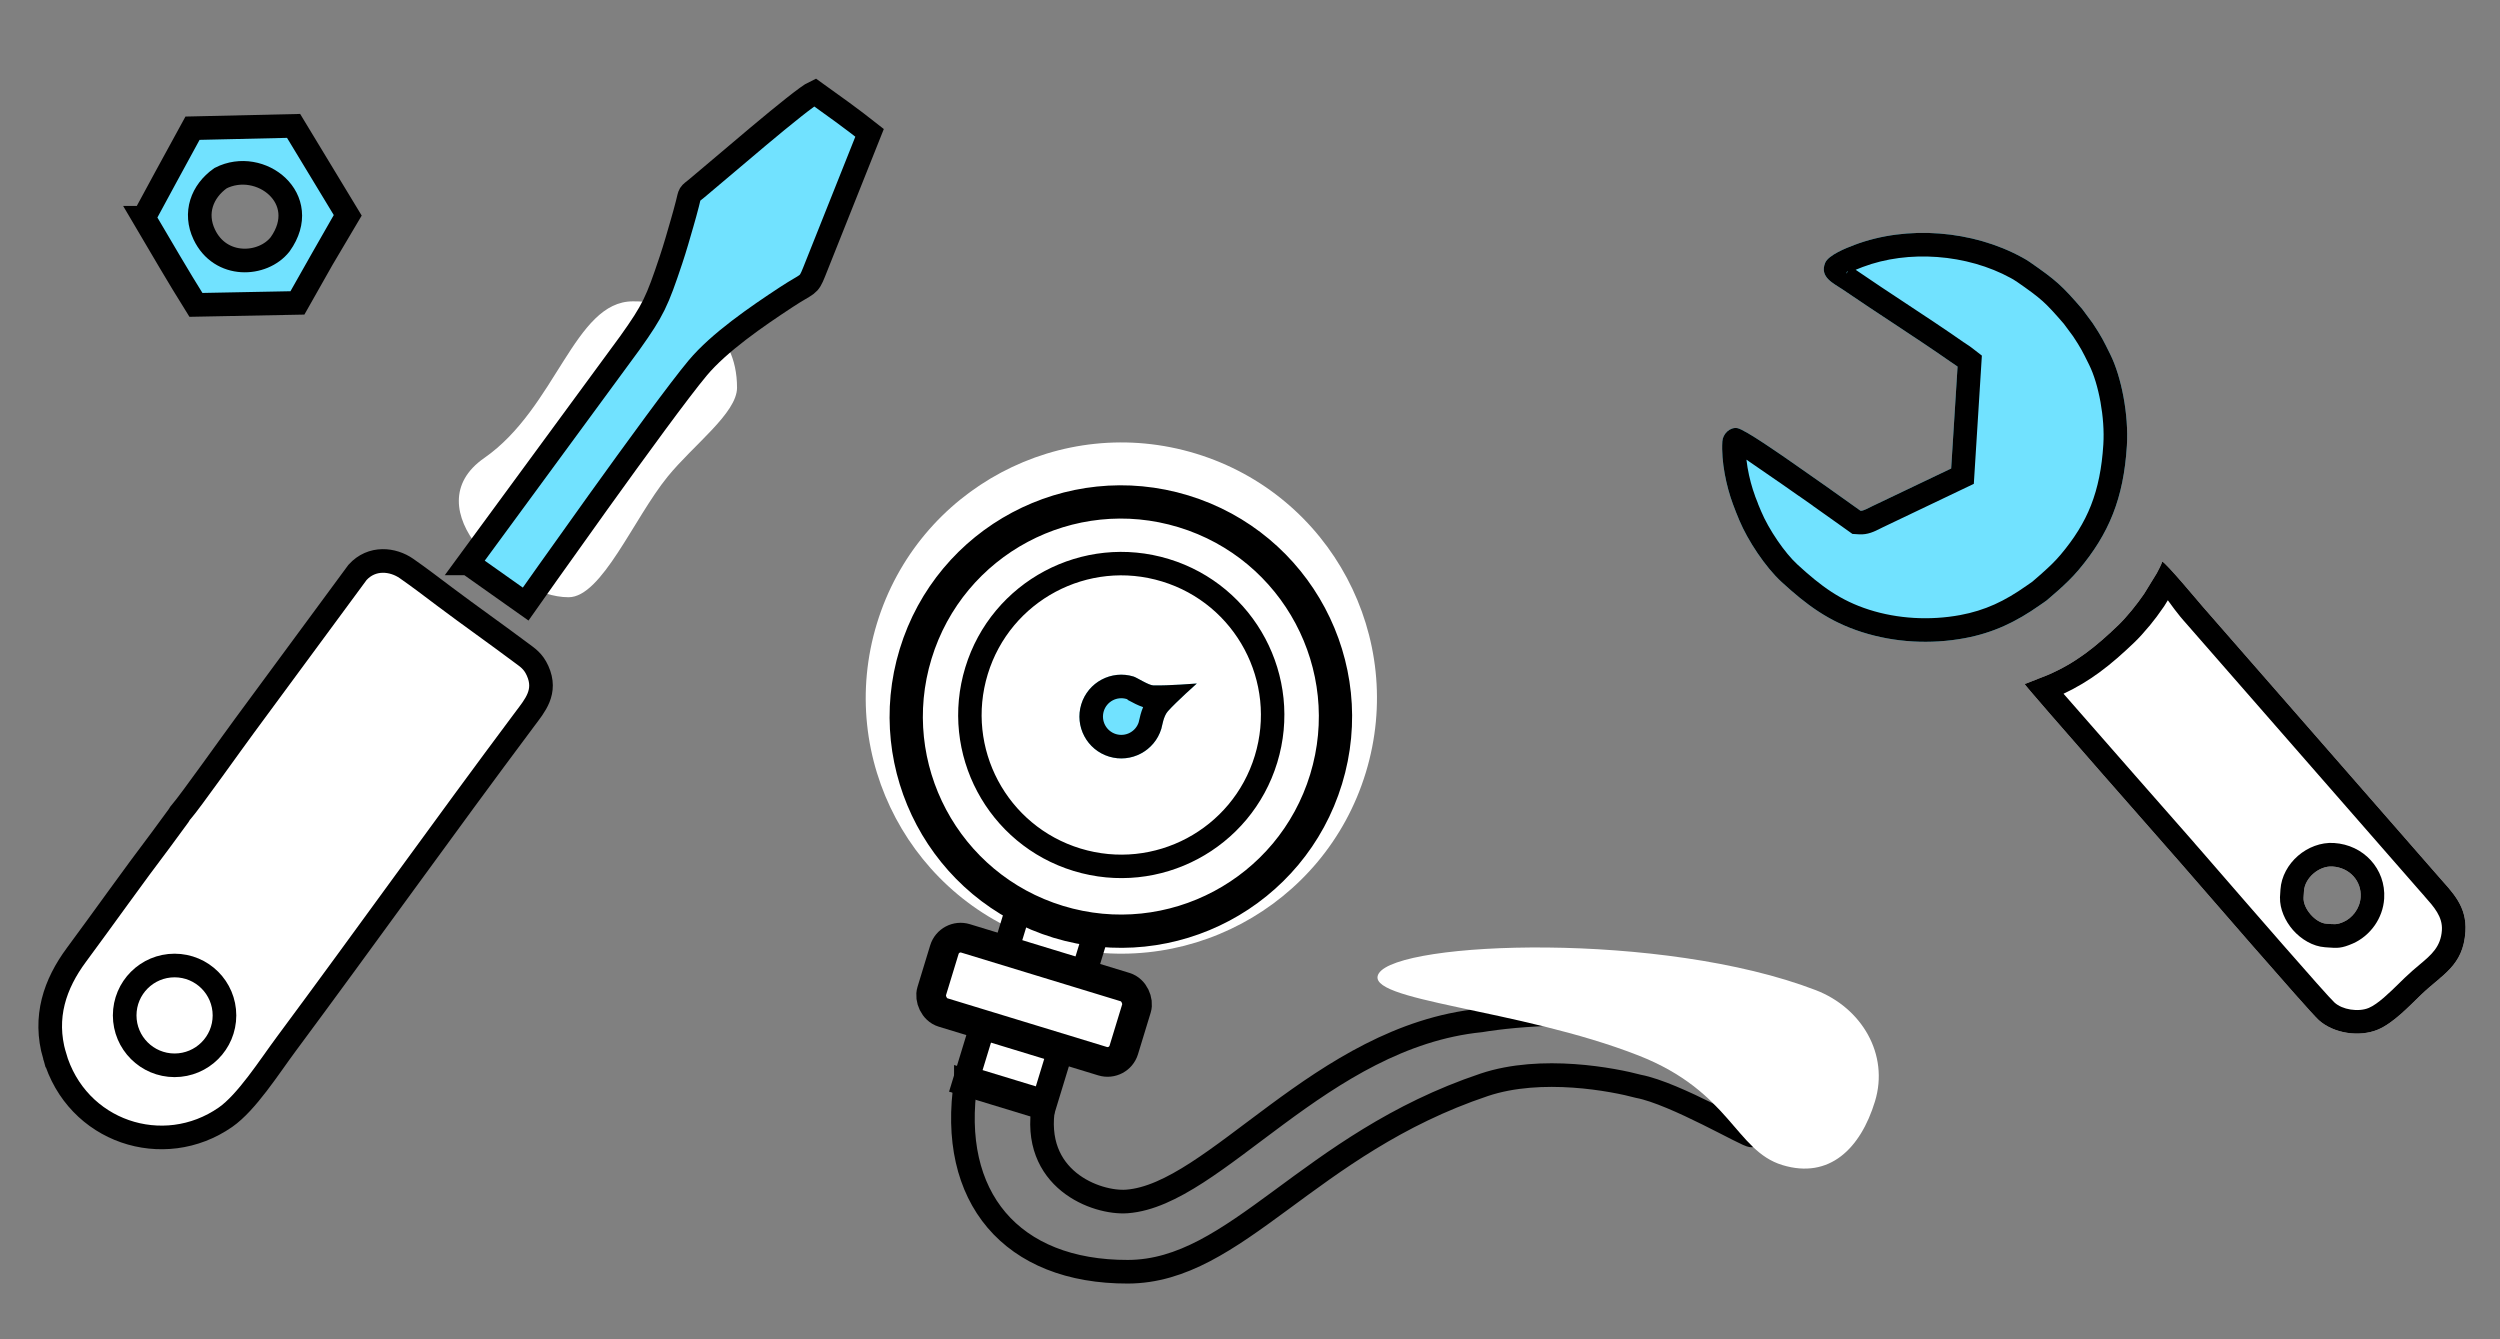 <?xml version="1.0" encoding="UTF-8"?>
<!DOCTYPE svg PUBLIC "-//W3C//DTD SVG 1.1//EN" "http://www.w3.org/Graphics/SVG/1.1/DTD/svg11.dtd">
<!-- Creator: CorelDRAW 2017 -->
<svg xmlns="http://www.w3.org/2000/svg" xml:space="preserve" width="37.042mm" height="19.844mm" version="1.1" style="shape-rendering:geometricPrecision; text-rendering:geometricPrecision; image-rendering:optimizeQuality; fill-rule:evenodd; clip-rule:evenodd"
viewBox="0 0 3704.16 1984.36"
 xmlns:xlink="http://www.w3.org/1999/xlink">
 <rect x="0" y="0" width="3704.16" height="1984.36" fill="#808080" stroke="none"/>
 <defs>
  <style type="text/css">
   <![CDATA[
    .str0 {stroke:black;stroke-width:35;stroke-miterlimit:22.926}
    .fil3 {fill:none}
    .fil1 {fill:black}
    .fil0 {fill:#71E2FF}
    .fil2 {fill:white}
   ]]>
  </style>
 </defs>
 <g id="Слой_x0020_1">
  <g id="_433197249024">
   <g>
    <g>
     <path class="fil0" d="M3151.3 660.75c-4.84,77.2 -26.31,130.07 -71.55,183.72 -9.25,10.97 -19.99,21.23 -30.64,30.7l-16.33 14.18c-3.3,2.59 -6.88,4.81 -10.28,7.21 -35.08,24.76 -69.11,41.15 -111.85,49.06 -49.88,9.23 -102.97,6.54 -151.8,-9.04 -49.25,-15.71 -82.34,-40.52 -119.21,-74.37 -24,-22.02 -50.07,-61.49 -62.56,-91.37 -3.58,-8.55 -6.14,-14.95 -9.45,-23.9 -9.87,-26.68 -17.57,-63.09 -15.7,-92.99 0.7,-11.08 11.16,-21.37 22.13,-19.64 11.13,1.75 68.75,42.29 80.77,50.6 17.54,12.12 33.81,23.7 51.15,35.79 4.58,3.19 50.71,36.13 50.78,36.14 4.15,0.26 11.86,-4.26 17.23,-6.84l116.98 -55.83 9.48 -151.04c-3.32,-2.56 -6.31,-4.23 -9.93,-6.76 -50.33,-35.27 -109.03,-72.33 -160.62,-107.69 -12.6,-8.63 -34.45,-17.8 -25.61,-39.21 4.8,-11.64 31.19,-21.99 43.16,-26.53 78.54,-29.77 175.55,-21.53 248.45,18.34 3.92,2.14 7.59,4.22 11.21,6.73 39.46,27.36 47.68,34.75 78,69.83l15.42 20.82c13.28,20.01 15.97,25.78 26.34,46.74 16.21,32.74 27.34,88.96 24.43,135.35z"/>
     <path id="1" class="fil1" d="M3151.3 660.75c-4.84,77.2 -26.31,130.07 -71.55,183.72 -9.25,10.97 -19.99,21.23 -30.64,30.7l-16.33 14.18c-3.3,2.59 -6.88,4.81 -10.28,7.21 -35.08,24.76 -69.11,41.15 -111.85,49.06 -49.88,9.23 -102.97,6.54 -151.8,-9.04 -49.25,-15.71 -82.34,-40.52 -119.21,-74.37 -24,-22.02 -50.07,-61.49 -62.56,-91.37 -3.58,-8.55 -6.14,-14.95 -9.45,-23.9 -9.87,-26.68 -17.57,-63.09 -15.7,-92.99 0.7,-11.08 11.16,-21.37 22.13,-19.64 11.13,1.75 68.75,42.29 80.77,50.6 17.54,12.12 33.81,23.7 51.15,35.79 4.58,3.19 50.71,36.13 50.78,36.14 4.15,0.26 11.86,-4.26 17.23,-6.84l116.98 -55.83 9.48 -151.04c-3.32,-2.56 -6.31,-4.23 -9.93,-6.76 -50.33,-35.27 -109.03,-72.33 -160.62,-107.69 -12.6,-8.63 -34.45,-17.8 -25.61,-39.21 4.8,-11.64 31.19,-21.99 43.16,-26.53 78.54,-29.77 175.55,-21.53 248.45,18.34 3.92,2.14 7.59,4.22 11.21,6.73 39.46,27.36 47.68,34.75 78,69.83l15.42 20.82c13.28,20.01 15.97,25.78 26.34,46.74 16.21,32.74 27.34,88.96 24.43,135.35zm-53.16 87.98c10.26,-26.13 16.12,-55.28 18.3,-90.17 1.25,-19.96 -0.47,-42.06 -4.21,-62.82 -3.84,-21.32 -9.75,-40.92 -16.67,-54.89l-1.38 -2.79c-8.44,-17.06 -11.24,-22.73 -22.59,-39.85l-13.69 -18.48c-13.84,-16 -22.61,-25.67 -31.6,-33.72 -9.29,-8.31 -20.39,-16.38 -39.01,-29.29l-0.14 0c-1.27,-0.88 -2.34,-1.56 -3.3,-2.13l-0.14 -0.14c-1.53,-0.91 -3.01,-1.74 -4.49,-2.54 -32.27,-17.65 -70.2,-28.28 -108.89,-31.13 -38.05,-2.8 -76.47,1.92 -110.58,14.84 -2.76,1.05 -6.42,2.46 -10.3,4.11l0.14 0.1c26.47,18.14 48.84,32.9 71.16,47.62 30.72,20.26 61.53,40.59 89.66,60.3l0.07 -0.09 3.15 2.19c2.6,1.69 5.12,3.31 8.15,5.66l14.68 11.37 -1.15 18.44 -9.48 151.04 -1.29 20.55 -18.53 8.84 -116.78 55.74 -3.14 1.56c-8.69,4.43 -18.79,9.45 -31.52,8.65l-9.91 -0.62 -8.13 -5.8 -18.1 -12.88c-11.52,-8.22 -25.19,-17.98 -32.41,-22.99l0 -0.14 -20.8 -14.58 -0.14 0c-12.35,-8.68 -24.37,-17.13 -30.07,-21.07l-0.14 0 -3.57 -2.48c-9.18,-6.37 -28.81,-20.01 -43.67,-30.11 0.43,3.92 1,7.88 1.67,11.85 2.51,14.9 6.56,29.65 11.14,42.03l-0.07 0.02 4.42 11.26 -0.12 0.05 4.68 11.2c5.51,13.2 14.31,28.87 24.48,43.72 9.43,13.77 19.81,26.49 29.46,35.35 17.24,15.82 33.38,29.4 50.31,40.43 16.61,10.81 34.51,19.63 55.78,26.42 21.23,6.77 43.63,10.8 66.3,12.14 23.11,1.37 46.31,-0.06 68.68,-4.2 18.49,-3.42 35.12,-8.69 50.87,-15.75 15.84,-7.11 31.26,-16.33 47.17,-27.56l0.41 -0.28 3.62 -2.48 0.14 -0.13c1.74,-1.18 3.55,-2.4 4.61,-3.23l0.01 0.01 14.72 -12.78 -0.04 -0.04c5.35,-4.76 10.35,-9.35 14.48,-13.43 4.4,-4.36 8.72,-8.95 12.74,-13.72 20.13,-23.88 34.91,-47.38 45.05,-73.18zm-511.36 -92.46l0 0.1 0.01 -0.1 -0.01 0zm149.78 -253.54c-1.73,4.19 -0.74,2.63 0.91,-0.14 -0.19,-0.83 -0.33,-1.29 -0.91,0.14z"/>
    </g>
    <g>
     <path class="fil2" d="M3497.69 1329.15c1.47,-23.54 -16.05,-43.65 -41.77,-45.27 -19.73,-1.24 -40.96,16.72 -42.2,36.45l-0.59 9.45c-1.03,16.36 17.73,37.83 33.95,38.84 11.7,0.74 14.8,1.85 25.25,-2.71 12.22,-5.33 24.25,-19.08 25.36,-36.76zm155.24 51.2c-3.19,50.82 -34.23,63.29 -65.44,93.33 -18.3,17.62 -41.38,42.22 -64.14,51.81 -27.39,11.54 -65.64,5.87 -87.75,-14.05 -15.12,-13.63 -186.31,-211.73 -203.89,-231.85 -4.77,-5.45 -227.77,-258.92 -231.86,-266l33.7 -13.28c42.52,-18.1 72.57,-42.93 104.69,-73.7 12.77,-12.23 28.31,-31.55 38.66,-46.81l18.7 -30.46c2.32,-4.47 6.74,-12.56 8.13,-17.25 5.77,1.95 53.84,59.72 58.98,65.6l349.34 399.84c21.57,24.68 43.27,44.69 40.88,82.82z"/>
     <path id="1" class="fil1" d="M3497.69 1329.15c1.47,-23.54 -16.05,-43.65 -41.77,-45.27 -19.73,-1.24 -40.96,16.72 -42.2,36.45l-0.59 9.45c-1.03,16.36 17.73,37.83 33.95,38.84 11.7,0.74 14.8,1.85 25.25,-2.71 12.22,-5.33 24.25,-19.08 25.36,-36.76zm155.24 51.2c-3.19,50.82 -34.23,63.29 -65.44,93.33 -18.3,17.62 -41.38,42.22 -64.14,51.81 -27.39,11.54 -65.64,5.87 -87.75,-14.05 -15.12,-13.63 -186.31,-211.73 -203.89,-231.85 -4.77,-5.45 -227.77,-258.92 -231.86,-266l33.7 -13.28c42.52,-18.1 72.57,-42.93 104.69,-73.7 12.77,-12.23 28.31,-31.55 38.66,-46.81l18.7 -30.46c2.32,-4.47 6.74,-12.56 8.13,-17.25 5.77,1.95 53.84,59.72 58.98,65.6l349.34 399.84c21.57,24.68 43.27,44.69 40.88,82.82zm-140.47 -105.97c13.88,15.05 21.43,35.2 20.09,56.82l0 0.14c-0.94,14.98 -6.2,28.42 -13.78,39.41 -8.55,12.4 -20.4,21.87 -32.49,27.15 -17.01,7.42 -23.14,6.96 -37.33,5.9l0 -0.01 -4.33 -0.31 0 -0.02c-17.65,-1.21 -35.11,-11.67 -47.24,-25.53 -11.64,-13.34 -19.56,-31.14 -19.19,-48.14l-0.06 0 0 -0.01 0.14 -2.05 0.59 -9.45 0 -0.14c1.23,-19.57 11.56,-37.65 26.07,-50.18 14.46,-12.5 33.81,-20.14 53.04,-18.94l0.14 0c22.13,1.39 41.05,10.95 54.35,25.36zm72.9 154.62c16.97,-14.24 31.16,-26.17 32.71,-50.84 1.24,-19.88 -11.68,-34.39 -25.91,-50.37l0 -0.13 -6.22 -7.02 -0.14 -0.14 -349.34 -399.84 -0.41 -0.41 -5.73 -6.74c-5.2,-6.14 -11.93,-15.38 -18.32,-24.16l-5.3 8.63 -0.95 1.37c-6.38,9.41 -13.89,19.48 -21.2,28.32l-0.07 -0.06c-7.45,9.02 -15.14,17.55 -22.04,24.16 -17.08,16.36 -33.72,31.23 -52,44.6 -16.16,11.81 -33.4,22.34 -52.99,31.5 52.97,60.77 166.68,190.12 194.36,221.61l0 0.14 6.15 7 0.14 0.14 19.72 22.71c49.36,56.91 169.81,195.76 181.16,205.99 5.89,5.3 14.44,8.83 23.65,10.3 9.72,1.55 19.51,0.83 27.18,-2.4 13.48,-5.67 30.86,-22.69 45.54,-37.09l0.13 -0.14 7.67 -7.47 0.14 -0.14c8.04,-7.73 15.23,-13.79 22.07,-19.52z"/>
    </g>
   </g>
   <circle class="fil2" transform="matrix(1.16 0.354 -0.354 1.16 1661.46 1034.28)" r="312.21"/>
   <path class="fil2" d="M937.69 446.48c86.72,0 154.34,41.23 154.34,127.95 0,37.59 -64.64,84.71 -102.99,132 -50.12,61.82 -97.47,178.47 -146.6,178.47 -86.72,0 -231.58,-132.18 -124.94,-206.32 106.64,-74.14 133.47,-232.1 220.19,-232.1z"/>
   <g>
    <path class="fil2 str0" d="M80.72 1564.03c32.56,113.4 161.67,155.14 253.37,91.3 31.43,-21.88 64.82,-74.49 89.75,-108.09 118.96,-160.29 233.75,-321.31 353.74,-481.8 14.94,-19.98 33.05,-40.37 18.91,-71.67 -6.58,-14.55 -14.9,-19.52 -24.62,-26.79 -37.82,-28.29 -75.33,-54.62 -113.07,-82.98 -18.67,-14.04 -37.34,-28.34 -56.45,-41.65 -20.17,-14.05 -51.33,-17.71 -72.64,5.75l-167.02 226.66c-15.37,20.69 -82.55,115.16 -93.21,127 -3.13,3.48 -2.34,2.81 -4.74,6.62l-26.46 36.04c-41.03,54.08 -85.06,116.37 -125.1,170.45 -31.83,42.99 -48.85,92.11 -32.46,149.16z"/>
    <path class="fil0 str0" d="M693.57 834.72c0,0 85.27,60.3 85.27,60.3 0,0 200.47,-284.77 254.97,-349.88 31.72,-37.85 86.87,-75.81 131.54,-105.13 32.45,-21.3 32.12,-15.06 40.87,-36.92l82.22 -206.3c-25.8,-20.43 -54.37,-40.91 -81.23,-60.1 -19.68,9 -144.88,117.71 -174.18,141.81 -12.99,10.67 -10.16,6.34 -14.51,23.39 -2.43,9.49 -4.98,18.69 -7.77,28.36 -5.31,18.42 -10.47,36.66 -16.5,54.72 -20.78,62.17 -26.22,74.27 -60.89,123.02l-239.79 326.73z"/>
    <circle class="fil3 str0" cx="258.67" cy="1504.48" r="73.93"/>
   </g>
   <path class="fil0 str0" d="M326.79 263.97c58.84,-29.99 136.39,30.47 88.3,97.99 -25.65,32.58 -88.62,35.91 -112.49,-14.59 -15,-31.74 -3.48,-63.8 24.19,-83.4zm-113.68 58.65c25.58,43.33 50.43,86.37 77.17,129.11l150.41 -2.92c0,0 73.28,-129.6 74.04,-130.59l-79.73 -131.69 -149.83 3.43c-9.97,17.81 -72.06,132.66 -72.06,132.66z"/>
   <g>
    <rect class="fil2 str0" transform="matrix(1.043 0.318 -0.376 1.231 1515.11 1326.25)" width="110.65" height="223.61"/>
    <circle class="fil2 str0" transform="matrix(1.347 0.411 -0.411 1.347 1660.73 1061.71)" r="225.76"/>
    <circle class="fil2 str0" transform="matrix(0.95 0.29 -0.29 0.95 1661.35 1059.38)" r="225.76"/>
    <rect class="fil2 str0" transform="matrix(1.202 0.367 -0.367 1.202 1406.61 1383.03)" width="236.8" height="91.28" rx="20" ry="20"/>
    <g>
     <path class="fil0" d="M1679.48 1002.36c5.11,1.56 22.42,13.03 29.45,13.19 22.37,0.51 64.36,-2.83 64.36,-2.83 0,0 -30.33,27 -42.87,41.09 -6.65,7.47 -8.37,21.57 -9.72,25.97 -9.99,32.76 -44.66,51.22 -77.42,41.23 -32.76,-10 -51.22,-44.67 -41.22,-77.43 9.99,-32.76 44.66,-51.21 77.42,-41.22z"/>
     <path id="1" class="fil1" d="M1679.48 1002.36c5.11,1.56 22.42,13.03 29.45,13.19 22.37,0.51 64.36,-2.83 64.36,-2.83 0,0 -30.33,27 -42.87,41.09 -6.65,7.47 -8.37,21.57 -9.72,25.97 -9.99,32.76 -44.66,51.22 -77.42,41.23 -32.76,-10 -51.22,-44.67 -41.22,-77.43 9.99,-32.76 44.66,-51.21 77.42,-41.22zm-7.3 35.4c-2.66,-1.44 -0.7,-1.4 -2.82,-2.04 -7.2,-2.19 -14.61,-1.27 -20.72,1.98 -6.14,3.27 -11.05,8.88 -13.22,16 -2.19,7.2 -1.28,14.61 1.97,20.72 3.27,6.15 8.89,11.06 16.01,13.23 7.2,2.19 14.61,1.27 20.72,-1.98 6.15,-3.27 11.05,-8.89 13.22,-16.01 0.47,-1.53 -0.19,0.27 0.15,-1.31l0.14 -0.14c1.21,-5.46 2.83,-12.85 6.07,-20.51 -7.74,-2.56 -15.02,-6.5 -21.38,-9.94l-0.14 0z"/>
    </g>
   </g>
   <path class="fil3 str0" d="M1431.1 1601.61l115.4 35.21c-19.69,110.82 78.25,146.67 123.21,143.32 130.44,-9.71 287.6,-244.31 524.14,-268.2 49.5,-8.27 179.33,-20.84 282.25,9.13 0,0 143.12,145.93 119.43,161.18 -3.86,2.48 -113.38,-62.36 -167.8,-72.67 -36.4,-9.81 -143.53,-30.83 -228.75,-2.23 -260.98,87.6 -366.95,276.47 -527.73,276.93 -172.39,0.49 -266.55,-110.14 -240.15,-282.67z"/>
   <path class="fil2" d="M2690.33 1467.04c68.02,26.16 109.04,95.08 87.76,164.83 -21.28,69.75 -67.44,115.64 -137.19,94.36 -69.75,-21.28 -76.76,-108.83 -213.13,-162.33 -177.92,-69.8 -409.69,-80.75 -384.98,-121.48 29.29,-48.28 420.61,-62.65 647.54,24.62z"/>
  </g>
 </g>
</svg>
